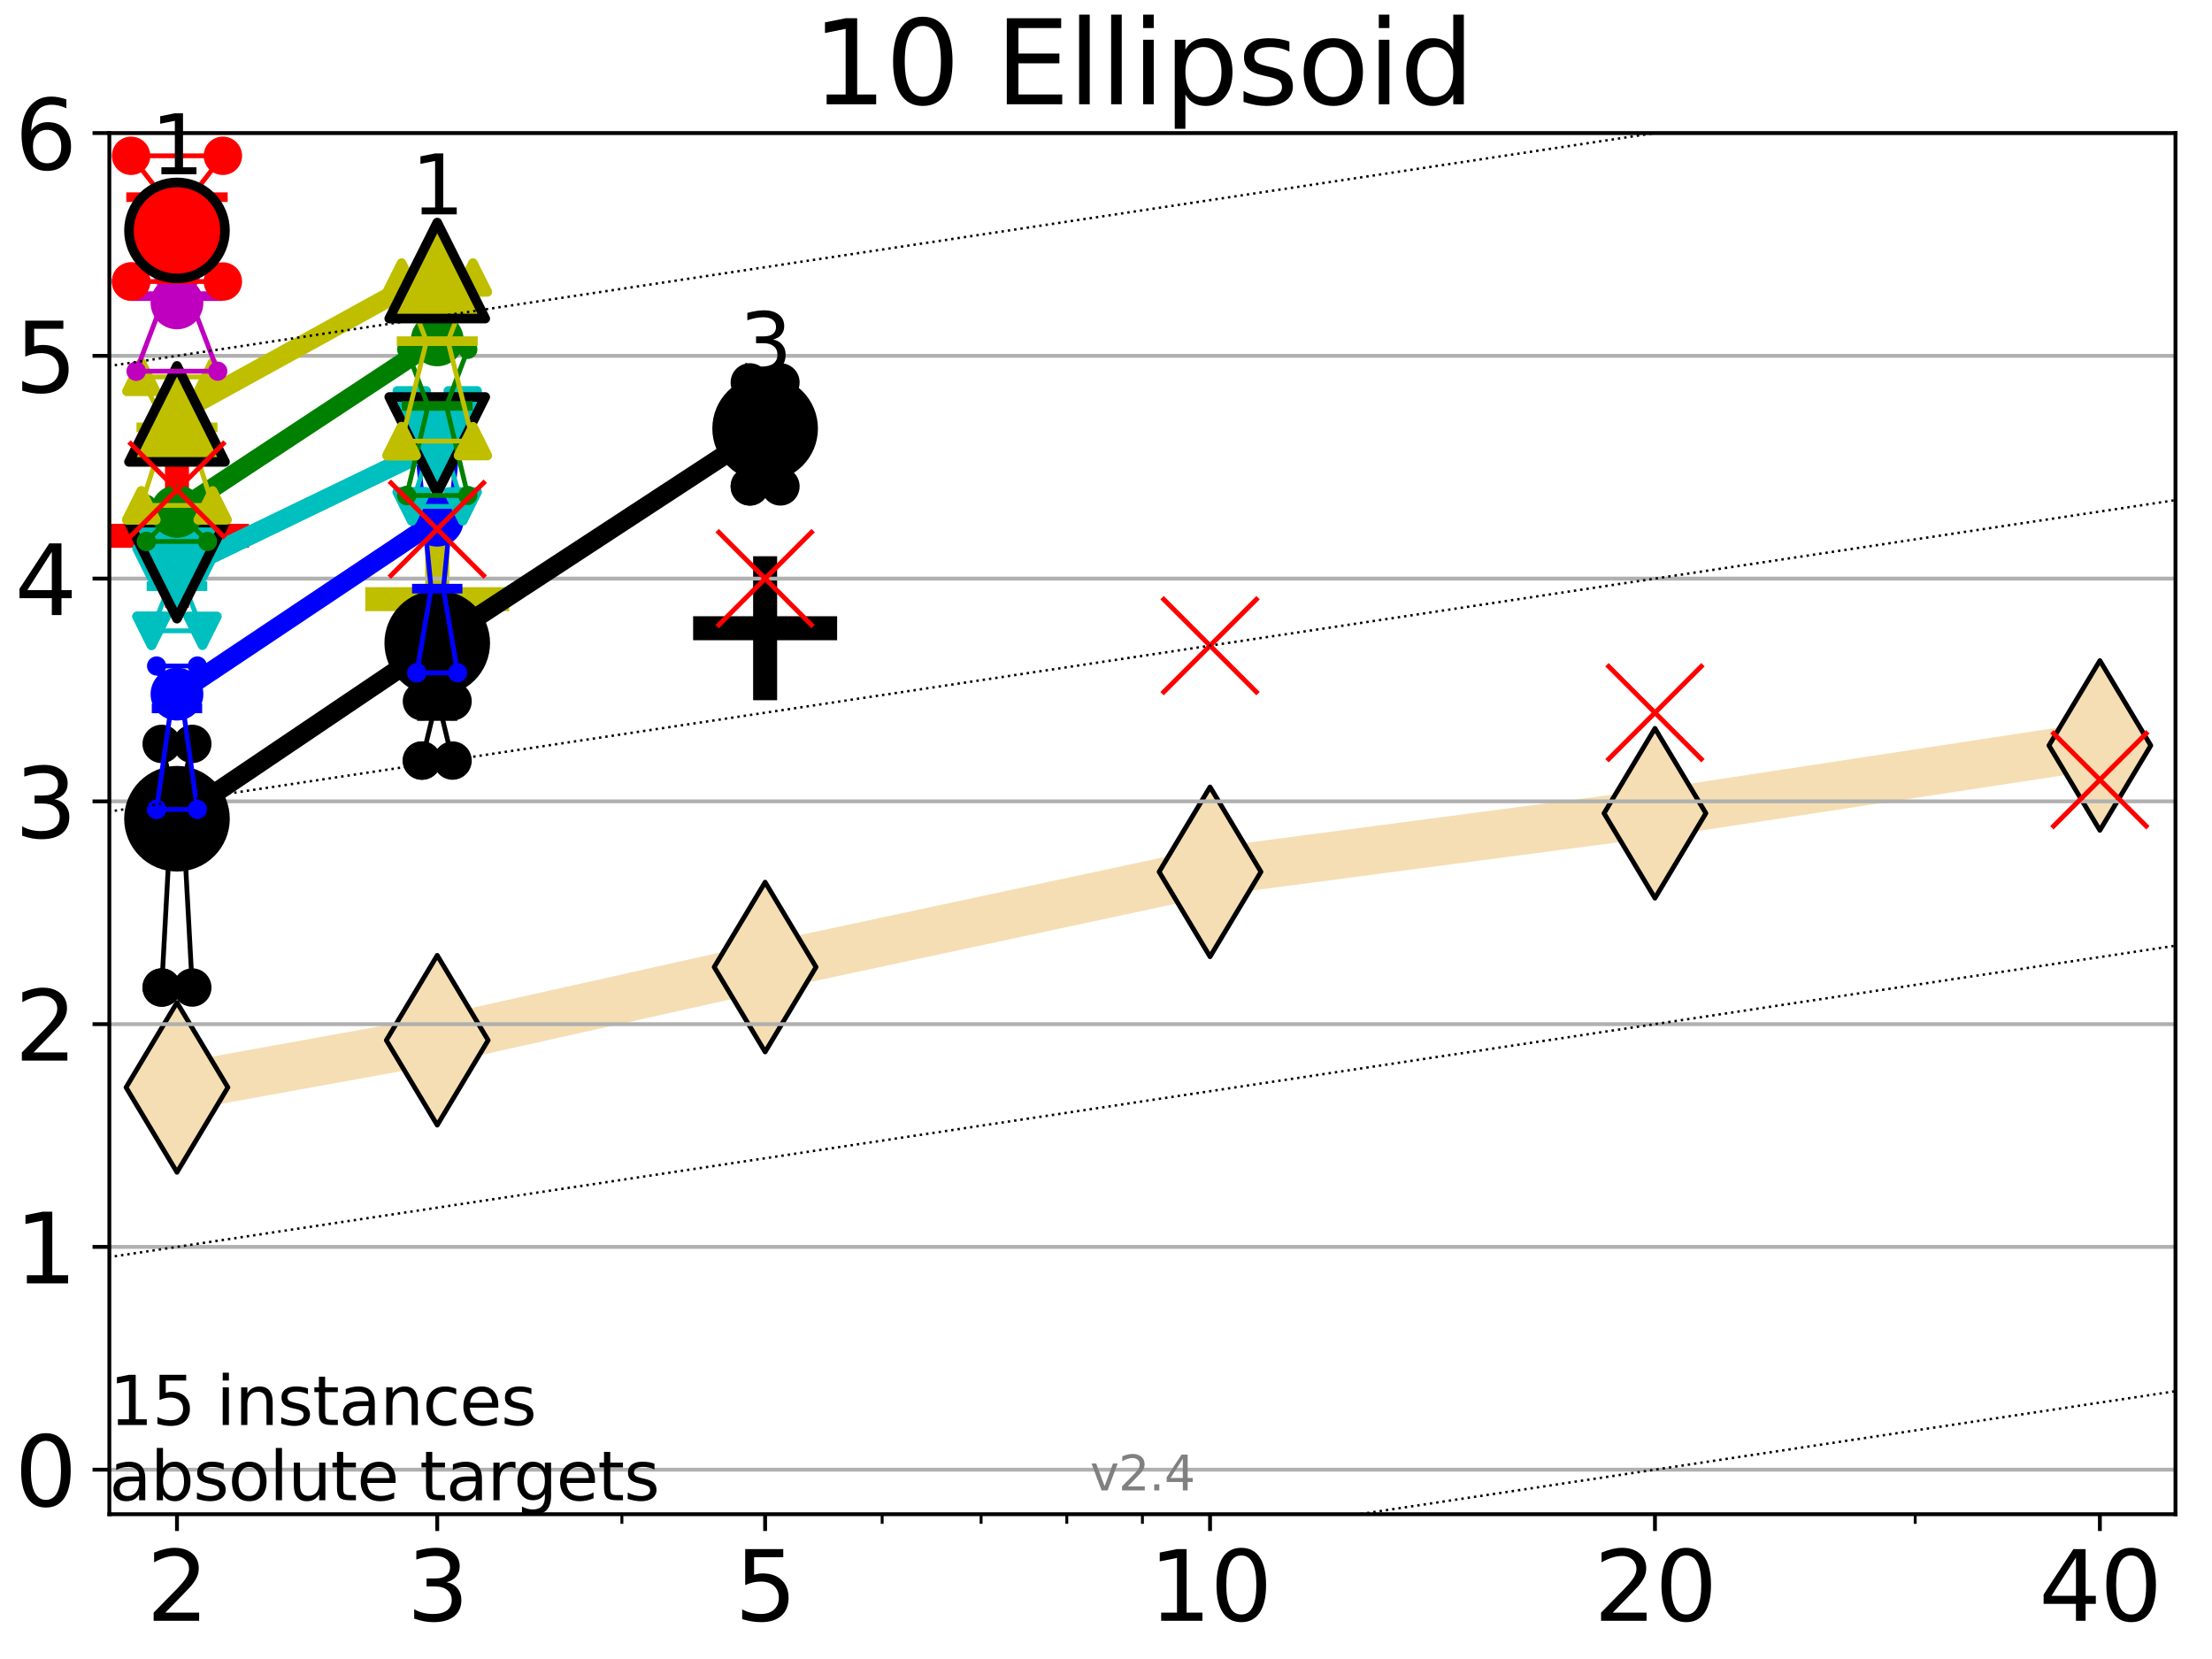 <?xml version="1.0" encoding="utf-8" standalone="no"?>
<!DOCTYPE svg PUBLIC "-//W3C//DTD SVG 1.1//EN"
  "http://www.w3.org/Graphics/SVG/1.1/DTD/svg11.dtd">
<svg height="345.6pt" version="1.1" viewBox="0 0 460.8 345.6" width="460.8pt" xmlns="http://www.w3.org/2000/svg" xmlns:xlink="http://www.w3.org/1999/xlink">
 <defs>
  <style type="text/css">*{stroke-linecap:butt;stroke-linejoin:round;}</style>
 </defs>
 <g id="figure_1">
  <g id="patch_1">
   <path d="M 0 345.6 
L 460.8 345.6 
L 460.8 0 
L 0 0 
z
" style="fill:#ffffff;"/>
  </g>
  <g id="axes_1">
   <g id="patch_2">
    <path d="M 22.78 315.44 
L 453.192 315.44 
L 453.192 27.72 
L 22.78 27.72 
z
" style="fill:#ffffff;"/>
   </g>
   <g id="line2d_1">
    <path clip-path="url(#p5a8b9f26bf)" d="M 36.868 226.525 
L 91.085 216.7 
L 159.39 201.455 
L 252.074 181.619 
L 344.758 169.419 
L 437.443 155.295 
" style="fill:none;stroke:#f5deb3;stroke-linecap:square;stroke-width:10;"/>
    <defs>
     <path d="M 0 17.678 
L 10.607 0 
L 0 -17.678 
L -10.607 0 
z
" id="m9b17d0b0d2" style="stroke:#000000;stroke-linejoin:miter;"/>
    </defs>
    <g clip-path="url(#p5a8b9f26bf)">
     <use style="fill:#f5deb3;stroke:#000000;stroke-linejoin:miter;" x="36.868" xlink:href="#m9b17d0b0d2" y="226.525"/>
     <use style="fill:#f5deb3;stroke:#000000;stroke-linejoin:miter;" x="91.085" xlink:href="#m9b17d0b0d2" y="216.7"/>
     <use style="fill:#f5deb3;stroke:#000000;stroke-linejoin:miter;" x="159.39" xlink:href="#m9b17d0b0d2" y="201.455"/>
     <use style="fill:#f5deb3;stroke:#000000;stroke-linejoin:miter;" x="252.074" xlink:href="#m9b17d0b0d2" y="181.619"/>
     <use style="fill:#f5deb3;stroke:#000000;stroke-linejoin:miter;" x="344.758" xlink:href="#m9b17d0b0d2" y="169.419"/>
     <use style="fill:#f5deb3;stroke:#000000;stroke-linejoin:miter;" x="437.443" xlink:href="#m9b17d0b0d2" y="155.295"/>
    </g>
   </g>
   <g id="line2d_2">
    <defs>
     <path d="M -15 0 
L 15 0 
M 0 15 
L 0 -15 
" id="m470c7e62cd" style="stroke:#bfbf00;stroke-width:5;"/>
    </defs>
    <g clip-path="url(#p5a8b9f26bf)">
     <use style="fill:#bfbf00;stroke:#bfbf00;stroke-width:5;" x="91.085" xlink:href="#m470c7e62cd" y="124.816"/>
    </g>
   </g>
   <g id="line2d_3">
    <defs>
     <path d="M -15 0 
L 15 0 
M 0 15 
L 0 -15 
" id="m1ec4d768e7" style="stroke:#000000;stroke-width:5;"/>
    </defs>
    <g clip-path="url(#p5a8b9f26bf)">
     <use style="stroke:#000000;stroke-width:5;" x="159.39" xlink:href="#m1ec4d768e7" y="130.873"/>
    </g>
   </g>
   <g id="line2d_4">
    <defs>
     <path d="M -15 0 
L 15 0 
M 0 15 
L 0 -15 
" id="m6e45ebbb04" style="stroke:#ff0000;stroke-width:5;"/>
    </defs>
    <g clip-path="url(#p5a8b9f26bf)">
     <use style="fill:#ff0000;stroke:#ff0000;stroke-width:5;" x="36.868" xlink:href="#m6e45ebbb04" y="111.615"/>
    </g>
   </g>
   <g id="matplotlib.axis_1">
    <g id="xtick_1">
     <g id="line2d_5">
      <defs>
       <path d="M 0 0 
L 0 3.5 
" id="mc810a79c1c" style="stroke:#000000;stroke-width:0.8;"/>
      </defs>
      <g>
       <use style="stroke:#000000;stroke-width:0.8;" x="36.868" xlink:href="#mc810a79c1c" y="315.44"/>
      </g>
     </g>
     <g id="text_1">
      <!-- 2 -->
      <g transform="translate(30.506 337.637)scale(0.2 -0.2)">
       <defs>
        <path d="M 1228 531 
L 3431 531 
L 3431 0 
L 469 0 
L 469 531 
Q 828 903 1448 1529 
Q 2069 2156 2228 2338 
Q 2531 2678 2651 2914 
Q 2772 3150 2772 3378 
Q 2772 3750 2511 3984 
Q 2250 4219 1831 4219 
Q 1534 4219 1204 4116 
Q 875 4013 500 3803 
L 500 4441 
Q 881 4594 1212 4672 
Q 1544 4750 1819 4750 
Q 2544 4750 2975 4387 
Q 3406 4025 3406 3419 
Q 3406 3131 3298 2873 
Q 3191 2616 2906 2266 
Q 2828 2175 2409 1742 
Q 1991 1309 1228 531 
z
" id="DejaVuSans-32" transform="scale(0.016)"/>
       </defs>
       <use xlink:href="#DejaVuSans-32"/>
      </g>
     </g>
    </g>
    <g id="xtick_2">
     <g id="line2d_6">
      <g>
       <use style="stroke:#000000;stroke-width:0.8;" x="91.085" xlink:href="#mc810a79c1c" y="315.44"/>
      </g>
     </g>
     <g id="text_2">
      <!-- 3 -->
      <g transform="translate(84.723 337.637)scale(0.2 -0.2)">
       <defs>
        <path d="M 2597 2516 
Q 3050 2419 3304 2112 
Q 3559 1806 3559 1356 
Q 3559 666 3084 287 
Q 2609 -91 1734 -91 
Q 1441 -91 1130 -33 
Q 819 25 488 141 
L 488 750 
Q 750 597 1062 519 
Q 1375 441 1716 441 
Q 2309 441 2620 675 
Q 2931 909 2931 1356 
Q 2931 1769 2642 2001 
Q 2353 2234 1838 2234 
L 1294 2234 
L 1294 2753 
L 1863 2753 
Q 2328 2753 2575 2939 
Q 2822 3125 2822 3475 
Q 2822 3834 2567 4026 
Q 2313 4219 1838 4219 
Q 1578 4219 1281 4162 
Q 984 4106 628 3988 
L 628 4550 
Q 988 4650 1302 4700 
Q 1616 4750 1894 4750 
Q 2613 4750 3031 4423 
Q 3450 4097 3450 3541 
Q 3450 3153 3228 2886 
Q 3006 2619 2597 2516 
z
" id="DejaVuSans-33" transform="scale(0.016)"/>
       </defs>
       <use xlink:href="#DejaVuSans-33"/>
      </g>
     </g>
    </g>
    <g id="xtick_3">
     <g id="line2d_7">
      <g>
       <use style="stroke:#000000;stroke-width:0.8;" x="159.39" xlink:href="#mc810a79c1c" y="315.44"/>
      </g>
     </g>
     <g id="text_3">
      <!-- 5 -->
      <g transform="translate(153.028 337.637)scale(0.2 -0.2)">
       <defs>
        <path d="M 691 4666 
L 3169 4666 
L 3169 4134 
L 1269 4134 
L 1269 2991 
Q 1406 3038 1543 3061 
Q 1681 3084 1819 3084 
Q 2600 3084 3056 2656 
Q 3513 2228 3513 1497 
Q 3513 744 3044 326 
Q 2575 -91 1722 -91 
Q 1428 -91 1123 -41 
Q 819 9 494 109 
L 494 744 
Q 775 591 1075 516 
Q 1375 441 1709 441 
Q 2250 441 2565 725 
Q 2881 1009 2881 1497 
Q 2881 1984 2565 2268 
Q 2250 2553 1709 2553 
Q 1456 2553 1204 2497 
Q 953 2441 691 2322 
L 691 4666 
z
" id="DejaVuSans-35" transform="scale(0.016)"/>
       </defs>
       <use xlink:href="#DejaVuSans-35"/>
      </g>
     </g>
    </g>
    <g id="xtick_4">
     <g id="line2d_8">
      <g>
       <use style="stroke:#000000;stroke-width:0.8;" x="252.074" xlink:href="#mc810a79c1c" y="315.44"/>
      </g>
     </g>
     <g id="text_4">
      <!-- 10 -->
      <g transform="translate(239.349 337.637)scale(0.2 -0.2)">
       <defs>
        <path d="M 794 531 
L 1825 531 
L 1825 4091 
L 703 3866 
L 703 4441 
L 1819 4666 
L 2450 4666 
L 2450 531 
L 3481 531 
L 3481 0 
L 794 0 
L 794 531 
z
" id="DejaVuSans-31" transform="scale(0.016)"/>
        <path d="M 2034 4250 
Q 1547 4250 1301 3770 
Q 1056 3291 1056 2328 
Q 1056 1369 1301 889 
Q 1547 409 2034 409 
Q 2525 409 2770 889 
Q 3016 1369 3016 2328 
Q 3016 3291 2770 3770 
Q 2525 4250 2034 4250 
z
M 2034 4750 
Q 2819 4750 3233 4129 
Q 3647 3509 3647 2328 
Q 3647 1150 3233 529 
Q 2819 -91 2034 -91 
Q 1250 -91 836 529 
Q 422 1150 422 2328 
Q 422 3509 836 4129 
Q 1250 4750 2034 4750 
z
" id="DejaVuSans-30" transform="scale(0.016)"/>
       </defs>
       <use xlink:href="#DejaVuSans-31"/>
       <use x="63.623" xlink:href="#DejaVuSans-30"/>
      </g>
     </g>
    </g>
    <g id="xtick_5">
     <g id="line2d_9">
      <g>
       <use style="stroke:#000000;stroke-width:0.8;" x="344.758" xlink:href="#mc810a79c1c" y="315.44"/>
      </g>
     </g>
     <g id="text_5">
      <!-- 20 -->
      <g transform="translate(332.033 337.637)scale(0.2 -0.2)">
       <use xlink:href="#DejaVuSans-32"/>
       <use x="63.623" xlink:href="#DejaVuSans-30"/>
      </g>
     </g>
    </g>
    <g id="xtick_6">
     <g id="line2d_10">
      <g>
       <use style="stroke:#000000;stroke-width:0.8;" x="437.443" xlink:href="#mc810a79c1c" y="315.44"/>
      </g>
     </g>
     <g id="text_6">
      <!-- 40 -->
      <g transform="translate(424.718 337.637)scale(0.2 -0.2)">
       <defs>
        <path d="M 2419 4116 
L 825 1625 
L 2419 1625 
L 2419 4116 
z
M 2253 4666 
L 3047 4666 
L 3047 1625 
L 3713 1625 
L 3713 1100 
L 3047 1100 
L 3047 0 
L 2419 0 
L 2419 1100 
L 313 1100 
L 313 1709 
L 2253 4666 
z
" id="DejaVuSans-34" transform="scale(0.016)"/>
       </defs>
       <use xlink:href="#DejaVuSans-34"/>
       <use x="63.623" xlink:href="#DejaVuSans-30"/>
      </g>
     </g>
    </g>
    <g id="xtick_7">
     <g id="line2d_11">
      <defs>
       <path d="M 0 0 
L 0 2 
" id="m433aafb189" style="stroke:#000000;stroke-width:0.6;"/>
      </defs>
      <g>
       <use style="stroke:#000000;stroke-width:0.6;" x="129.552" xlink:href="#m433aafb189" y="315.44"/>
      </g>
     </g>
    </g>
    <g id="xtick_8">
     <g id="line2d_12">
      <g>
       <use style="stroke:#000000;stroke-width:0.6;" x="183.769" xlink:href="#m433aafb189" y="315.44"/>
      </g>
     </g>
    </g>
    <g id="xtick_9">
     <g id="line2d_13">
      <g>
       <use style="stroke:#000000;stroke-width:0.6;" x="204.381" xlink:href="#m433aafb189" y="315.44"/>
      </g>
     </g>
    </g>
    <g id="xtick_10">
     <g id="line2d_14">
      <g>
       <use style="stroke:#000000;stroke-width:0.6;" x="222.237" xlink:href="#m433aafb189" y="315.44"/>
      </g>
     </g>
    </g>
    <g id="xtick_11">
     <g id="line2d_15">
      <g>
       <use style="stroke:#000000;stroke-width:0.6;" x="237.986" xlink:href="#m433aafb189" y="315.44"/>
      </g>
     </g>
    </g>
    <g id="xtick_12">
     <g id="line2d_16">
      <g>
       <use style="stroke:#000000;stroke-width:0.6;" x="398.975" xlink:href="#m433aafb189" y="315.44"/>
      </g>
     </g>
    </g>
   </g>
   <g id="matplotlib.axis_2">
    <g id="ytick_1">
     <g id="line2d_17">
      <path clip-path="url(#p5a8b9f26bf)" d="M 22.78 306.159 
L 453.192 306.159 
" style="fill:none;stroke:#b0b0b0;stroke-linecap:square;stroke-width:0.8;"/>
     </g>
     <g id="line2d_18">
      <defs>
       <path d="M 0 0 
L -3.5 0 
" id="m705baf458f" style="stroke:#000000;stroke-width:0.8;"/>
      </defs>
      <g>
       <use style="stroke:#000000;stroke-width:0.8;" x="22.78" xlink:href="#m705baf458f" y="306.159"/>
      </g>
     </g>
     <g id="text_7">
      <!-- 0 -->
      <g transform="translate(3.055 313.757)scale(0.2 -0.2)">
       <use xlink:href="#DejaVuSans-30"/>
      </g>
     </g>
    </g>
    <g id="ytick_2">
     <g id="line2d_19">
      <path clip-path="url(#p5a8b9f26bf)" d="M 22.78 259.752 
L 453.192 259.752 
" style="fill:none;stroke:#b0b0b0;stroke-linecap:square;stroke-width:0.8;"/>
     </g>
     <g id="line2d_20">
      <g>
       <use style="stroke:#000000;stroke-width:0.8;" x="22.78" xlink:href="#m705baf458f" y="259.752"/>
      </g>
     </g>
     <g id="text_8">
      <!-- 1 -->
      <g transform="translate(3.055 267.351)scale(0.2 -0.2)">
       <use xlink:href="#DejaVuSans-31"/>
      </g>
     </g>
    </g>
    <g id="ytick_3">
     <g id="line2d_21">
      <path clip-path="url(#p5a8b9f26bf)" d="M 22.78 213.346 
L 453.192 213.346 
" style="fill:none;stroke:#b0b0b0;stroke-linecap:square;stroke-width:0.8;"/>
     </g>
     <g id="line2d_22">
      <g>
       <use style="stroke:#000000;stroke-width:0.8;" x="22.78" xlink:href="#m705baf458f" y="213.346"/>
      </g>
     </g>
     <g id="text_9">
      <!-- 2 -->
      <g transform="translate(3.055 220.944)scale(0.2 -0.2)">
       <use xlink:href="#DejaVuSans-32"/>
      </g>
     </g>
    </g>
    <g id="ytick_4">
     <g id="line2d_23">
      <path clip-path="url(#p5a8b9f26bf)" d="M 22.78 166.939 
L 453.192 166.939 
" style="fill:none;stroke:#b0b0b0;stroke-linecap:square;stroke-width:0.8;"/>
     </g>
     <g id="line2d_24">
      <g>
       <use style="stroke:#000000;stroke-width:0.8;" x="22.78" xlink:href="#m705baf458f" y="166.939"/>
      </g>
     </g>
     <g id="text_10">
      <!-- 3 -->
      <g transform="translate(3.055 174.538)scale(0.2 -0.2)">
       <use xlink:href="#DejaVuSans-33"/>
      </g>
     </g>
    </g>
    <g id="ytick_5">
     <g id="line2d_25">
      <path clip-path="url(#p5a8b9f26bf)" d="M 22.78 120.533 
L 453.192 120.533 
" style="fill:none;stroke:#b0b0b0;stroke-linecap:square;stroke-width:0.8;"/>
     </g>
     <g id="line2d_26">
      <g>
       <use style="stroke:#000000;stroke-width:0.8;" x="22.78" xlink:href="#m705baf458f" y="120.533"/>
      </g>
     </g>
     <g id="text_11">
      <!-- 4 -->
      <g transform="translate(3.055 128.131)scale(0.2 -0.2)">
       <use xlink:href="#DejaVuSans-34"/>
      </g>
     </g>
    </g>
    <g id="ytick_6">
     <g id="line2d_27">
      <path clip-path="url(#p5a8b9f26bf)" d="M 22.78 74.126 
L 453.192 74.126 
" style="fill:none;stroke:#b0b0b0;stroke-linecap:square;stroke-width:0.8;"/>
     </g>
     <g id="line2d_28">
      <g>
       <use style="stroke:#000000;stroke-width:0.8;" x="22.78" xlink:href="#m705baf458f" y="74.126"/>
      </g>
     </g>
     <g id="text_12">
      <!-- 5 -->
      <g transform="translate(3.055 81.725)scale(0.2 -0.2)">
       <use xlink:href="#DejaVuSans-35"/>
      </g>
     </g>
    </g>
    <g id="ytick_7">
     <g id="line2d_29">
      <path clip-path="url(#p5a8b9f26bf)" d="M 22.78 27.72 
L 453.192 27.72 
" style="fill:none;stroke:#b0b0b0;stroke-linecap:square;stroke-width:0.8;"/>
     </g>
     <g id="line2d_30">
      <g>
       <use style="stroke:#000000;stroke-width:0.8;" x="22.78" xlink:href="#m705baf458f" y="27.72"/>
      </g>
     </g>
     <g id="text_13">
      <!-- 6 -->
      <g transform="translate(3.055 35.318)scale(0.2 -0.2)">
       <defs>
        <path d="M 2113 2584 
Q 1688 2584 1439 2293 
Q 1191 2003 1191 1497 
Q 1191 994 1439 701 
Q 1688 409 2113 409 
Q 2538 409 2786 701 
Q 3034 994 3034 1497 
Q 3034 2003 2786 2293 
Q 2538 2584 2113 2584 
z
M 3366 4563 
L 3366 3988 
Q 3128 4100 2886 4159 
Q 2644 4219 2406 4219 
Q 1781 4219 1451 3797 
Q 1122 3375 1075 2522 
Q 1259 2794 1537 2939 
Q 1816 3084 2150 3084 
Q 2853 3084 3261 2657 
Q 3669 2231 3669 1497 
Q 3669 778 3244 343 
Q 2819 -91 2113 -91 
Q 1303 -91 875 529 
Q 447 1150 447 2328 
Q 447 3434 972 4092 
Q 1497 4750 2381 4750 
Q 2619 4750 2861 4703 
Q 3103 4656 3366 4563 
z
" id="DejaVuSans-36" transform="scale(0.016)"/>
       </defs>
       <use xlink:href="#DejaVuSans-36"/>
      </g>
     </g>
    </g>
   </g>
   <g id="line2d_31">
    <path clip-path="url(#p5a8b9f26bf)" d="M 33.682 205.719 
L 35.912 164.768 
L 33.682 154.97 
L 40.054 154.97 
L 37.824 164.768 
L 40.054 205.719 
L 33.682 205.719 
" style="fill:none;stroke:#000000;stroke-linecap:square;"/>
   </g>
   <g id="line2d_32">
    <path clip-path="url(#p5a8b9f26bf)" d="M 33.682 205.719 
L 40.054 205.719 
L 40.054 154.97 
L 33.682 154.97 
L 33.682 205.719 
" style="fill:none;"/>
    <defs>
     <path d="M 0 3 
C 0.796 3 1.559 2.684 2.121 2.121 
C 2.684 1.559 3 0.796 3 0 
C 3 -0.796 2.684 -1.559 2.121 -2.121 
C 1.559 -2.684 0.796 -3 0 -3 
C -0.796 -3 -1.559 -2.684 -2.121 -2.121 
C -2.684 -1.559 -3 -0.796 -3 0 
C -3 0.796 -2.684 1.559 -2.121 2.121 
C -1.559 2.684 -0.796 3 0 3 
z
" id="m1c3bb41509" style="stroke:#000000;stroke-width:2;"/>
    </defs>
    <g clip-path="url(#p5a8b9f26bf)">
     <use style="stroke:#000000;stroke-width:2;" x="33.682" xlink:href="#m1c3bb41509" y="205.719"/>
     <use style="stroke:#000000;stroke-width:2;" x="40.054" xlink:href="#m1c3bb41509" y="205.719"/>
     <use style="stroke:#000000;stroke-width:2;" x="40.054" xlink:href="#m1c3bb41509" y="154.97"/>
     <use style="stroke:#000000;stroke-width:2;" x="33.682" xlink:href="#m1c3bb41509" y="154.97"/>
     <use style="stroke:#000000;stroke-width:2;" x="33.682" xlink:href="#m1c3bb41509" y="205.719"/>
    </g>
   </g>
   <g id="line2d_33">
    <path clip-path="url(#p5a8b9f26bf)" d="M 33.682 164.768 
L 40.054 164.768 
" style="fill:none;stroke:#000000;stroke-linecap:square;stroke-width:2;"/>
   </g>
   <g id="line2d_34">
    <path clip-path="url(#p5a8b9f26bf)" d="M 87.899 158.443 
L 90.129 149.164 
L 87.899 146.088 
L 94.271 146.088 
L 92.041 149.164 
L 94.271 158.443 
L 87.899 158.443 
" style="fill:none;stroke:#000000;stroke-linecap:square;"/>
   </g>
   <g id="line2d_35">
    <path clip-path="url(#p5a8b9f26bf)" d="M 87.899 158.443 
L 94.271 158.443 
L 94.271 146.088 
L 87.899 146.088 
L 87.899 158.443 
" style="fill:none;"/>
    <g clip-path="url(#p5a8b9f26bf)">
     <use style="stroke:#000000;stroke-width:2;" x="87.899" xlink:href="#m1c3bb41509" y="158.443"/>
     <use style="stroke:#000000;stroke-width:2;" x="94.271" xlink:href="#m1c3bb41509" y="158.443"/>
     <use style="stroke:#000000;stroke-width:2;" x="94.271" xlink:href="#m1c3bb41509" y="146.088"/>
     <use style="stroke:#000000;stroke-width:2;" x="87.899" xlink:href="#m1c3bb41509" y="146.088"/>
     <use style="stroke:#000000;stroke-width:2;" x="87.899" xlink:href="#m1c3bb41509" y="158.443"/>
    </g>
   </g>
   <g id="line2d_36">
    <path clip-path="url(#p5a8b9f26bf)" d="M 87.899 149.164 
L 94.271 149.164 
" style="fill:none;stroke:#000000;stroke-linecap:square;stroke-width:2;"/>
   </g>
   <g id="line2d_37">
    <path clip-path="url(#p5a8b9f26bf)" d="M 156.204 101.326 
L 158.434 85.188 
L 156.204 79.661 
L 162.576 79.661 
L 160.346 85.188 
L 162.576 101.326 
L 156.204 101.326 
" style="fill:none;stroke:#000000;stroke-linecap:square;"/>
   </g>
   <g id="line2d_38">
    <path clip-path="url(#p5a8b9f26bf)" d="M 156.204 101.326 
L 162.576 101.326 
L 162.576 79.661 
L 156.204 79.661 
L 156.204 101.326 
" style="fill:none;"/>
    <g clip-path="url(#p5a8b9f26bf)">
     <use style="stroke:#000000;stroke-width:2;" x="156.204" xlink:href="#m1c3bb41509" y="101.326"/>
     <use style="stroke:#000000;stroke-width:2;" x="162.576" xlink:href="#m1c3bb41509" y="101.326"/>
     <use style="stroke:#000000;stroke-width:2;" x="162.576" xlink:href="#m1c3bb41509" y="79.661"/>
     <use style="stroke:#000000;stroke-width:2;" x="156.204" xlink:href="#m1c3bb41509" y="79.661"/>
     <use style="stroke:#000000;stroke-width:2;" x="156.204" xlink:href="#m1c3bb41509" y="101.326"/>
    </g>
   </g>
   <g id="line2d_39">
    <path clip-path="url(#p5a8b9f26bf)" d="M 156.204 85.188 
L 162.576 85.188 
" style="fill:none;stroke:#000000;stroke-linecap:square;stroke-width:2;"/>
   </g>
   <g id="line2d_40">
    <path clip-path="url(#p5a8b9f26bf)" d="M 36.868 170.555 
L 91.085 133.957 
" style="fill:none;stroke:#000000;stroke-linecap:square;stroke-width:4;"/>
   </g>
   <g id="line2d_41">
    <path clip-path="url(#p5a8b9f26bf)" d="M 91.085 133.957 
L 159.39 89.271 
" style="fill:none;stroke:#000000;stroke-linecap:square;stroke-width:4;"/>
   </g>
   <g id="line2d_42">
    <path clip-path="url(#p5a8b9f26bf)" d="M 36.868 170.555 
L 91.085 133.957 
L 159.39 89.271 
" style="fill:none;"/>
    <defs>
     <path d="M 0 10 
C 2.652 10 5.196 8.946 7.071 7.071 
C 8.946 5.196 10 2.652 10 0 
C 10 -2.652 8.946 -5.196 7.071 -7.071 
C 5.196 -8.946 2.652 -10 0 -10 
C -2.652 -10 -5.196 -8.946 -7.071 -7.071 
C -8.946 -5.196 -10 -2.652 -10 0 
C -10 2.652 -8.946 5.196 -7.071 7.071 
C -5.196 8.946 -2.652 10 0 10 
z
" id="m34730c1ab2" style="stroke:#000000;stroke-width:2;"/>
    </defs>
    <g clip-path="url(#p5a8b9f26bf)">
     <use style="stroke:#000000;stroke-width:2;" x="36.868" xlink:href="#m34730c1ab2" y="170.555"/>
     <use style="stroke:#000000;stroke-width:2;" x="91.085" xlink:href="#m34730c1ab2" y="133.957"/>
     <use style="stroke:#000000;stroke-width:2;" x="159.39" xlink:href="#m34730c1ab2" y="89.271"/>
    </g>
   </g>
   <g id="line2d_43">
    <path clip-path="url(#p5a8b9f26bf)" d="M 32.62 168.62 
L 35.594 147.572 
L 32.62 138.737 
L 41.116 138.737 
L 38.143 147.572 
L 41.116 168.62 
L 32.62 168.62 
" style="fill:none;stroke:#0000ff;stroke-linecap:square;"/>
   </g>
   <g id="line2d_44">
    <path clip-path="url(#p5a8b9f26bf)" d="M 32.62 168.62 
L 41.116 168.62 
L 41.116 138.737 
L 32.62 138.737 
L 32.62 168.62 
" style="fill:none;"/>
    <defs>
     <path d="M 0 1.5 
C 0.398 1.5 0.779 1.342 1.061 1.061 
C 1.342 0.779 1.5 0.398 1.5 0 
C 1.5 -0.398 1.342 -0.779 1.061 -1.061 
C 0.779 -1.342 0.398 -1.5 0 -1.5 
C -0.398 -1.5 -0.779 -1.342 -1.061 -1.061 
C -1.342 -0.779 -1.5 -0.398 -1.5 0 
C -1.5 0.398 -1.342 0.779 -1.061 1.061 
C -0.779 1.342 -0.398 1.5 0 1.5 
z
" id="mb156912d3e" style="stroke:#0000ff;"/>
    </defs>
    <g clip-path="url(#p5a8b9f26bf)">
     <use style="fill:#0000ff;stroke:#0000ff;" x="32.62" xlink:href="#mb156912d3e" y="168.62"/>
     <use style="fill:#0000ff;stroke:#0000ff;" x="41.116" xlink:href="#mb156912d3e" y="168.62"/>
     <use style="fill:#0000ff;stroke:#0000ff;" x="41.116" xlink:href="#mb156912d3e" y="138.737"/>
     <use style="fill:#0000ff;stroke:#0000ff;" x="32.62" xlink:href="#mb156912d3e" y="138.737"/>
     <use style="fill:#0000ff;stroke:#0000ff;" x="32.62" xlink:href="#mb156912d3e" y="168.62"/>
    </g>
   </g>
   <g id="line2d_45">
    <path clip-path="url(#p5a8b9f26bf)" d="M 32.62 147.572 
L 41.116 147.572 
" style="fill:none;stroke:#0000ff;stroke-linecap:square;stroke-width:2;"/>
   </g>
   <g id="line2d_46">
    <path clip-path="url(#p5a8b9f26bf)" d="M 86.837 140.152 
L 89.811 122.626 
L 86.837 92.518 
L 95.333 92.518 
L 92.359 122.626 
L 95.333 140.152 
L 86.837 140.152 
" style="fill:none;stroke:#0000ff;stroke-linecap:square;"/>
   </g>
   <g id="line2d_47">
    <path clip-path="url(#p5a8b9f26bf)" d="M 86.837 140.152 
L 95.333 140.152 
L 95.333 92.518 
L 86.837 92.518 
L 86.837 140.152 
" style="fill:none;"/>
    <g clip-path="url(#p5a8b9f26bf)">
     <use style="fill:#0000ff;stroke:#0000ff;" x="86.837" xlink:href="#mb156912d3e" y="140.152"/>
     <use style="fill:#0000ff;stroke:#0000ff;" x="95.333" xlink:href="#mb156912d3e" y="140.152"/>
     <use style="fill:#0000ff;stroke:#0000ff;" x="95.333" xlink:href="#mb156912d3e" y="92.518"/>
     <use style="fill:#0000ff;stroke:#0000ff;" x="86.837" xlink:href="#mb156912d3e" y="92.518"/>
     <use style="fill:#0000ff;stroke:#0000ff;" x="86.837" xlink:href="#mb156912d3e" y="140.152"/>
    </g>
   </g>
   <g id="line2d_48">
    <path clip-path="url(#p5a8b9f26bf)" d="M 86.837 122.626 
L 95.333 122.626 
" style="fill:none;stroke:#0000ff;stroke-linecap:square;stroke-width:2;"/>
   </g>
   <g id="line2d_49">
    <path clip-path="url(#p5a8b9f26bf)" d="M 36.868 144.604 
L 91.085 108.364 
" style="fill:none;stroke:#0000ff;stroke-linecap:square;stroke-width:4;"/>
   </g>
   <g id="line2d_50">
    <path clip-path="url(#p5a8b9f26bf)" d="M 36.868 144.604 
L 91.085 108.364 
" style="fill:none;"/>
    <defs>
     <path d="M 0 5 
C 1.326 5 2.598 4.473 3.536 3.536 
C 4.473 2.598 5 1.326 5 0 
C 5 -1.326 4.473 -2.598 3.536 -3.536 
C 2.598 -4.473 1.326 -5 0 -5 
C -1.326 -5 -2.598 -4.473 -3.536 -3.536 
C -4.473 -2.598 -5 -1.326 -5 0 
C -5 1.326 -4.473 2.598 -3.536 3.536 
C -2.598 4.473 -1.326 5 0 5 
z
" id="m273b93590f" style="stroke:#0000ff;"/>
    </defs>
    <g clip-path="url(#p5a8b9f26bf)">
     <use style="fill:#0000ff;stroke:#0000ff;" x="36.868" xlink:href="#m273b93590f" y="144.604"/>
     <use style="fill:#0000ff;stroke:#0000ff;" x="91.085" xlink:href="#m273b93590f" y="108.364"/>
    </g>
   </g>
   <g id="line2d_51">
    <path clip-path="url(#p5a8b9f26bf)" d="M 31.558 131.409 
L 35.275 122.109 
L 31.558 117.277 
L 42.178 117.277 
L 38.461 122.109 
L 42.178 131.409 
L 31.558 131.409 
" style="fill:none;stroke:#00bfbf;stroke-linecap:square;"/>
   </g>
   <g id="line2d_52">
    <path clip-path="url(#p5a8b9f26bf)" d="M 31.558 131.409 
L 42.178 131.409 
L 42.178 117.277 
L 31.558 117.277 
L 31.558 131.409 
" style="fill:none;"/>
    <defs>
     <path d="M -0 3 
L 3 -3 
L -3 -3 
z
" id="m5c2e17fe73" style="stroke:#00bfbf;stroke-linejoin:miter;stroke-width:2;"/>
    </defs>
    <g clip-path="url(#p5a8b9f26bf)">
     <use style="fill:#00bfbf;stroke:#00bfbf;stroke-linejoin:miter;stroke-width:2;" x="31.558" xlink:href="#m5c2e17fe73" y="131.409"/>
     <use style="fill:#00bfbf;stroke:#00bfbf;stroke-linejoin:miter;stroke-width:2;" x="42.178" xlink:href="#m5c2e17fe73" y="131.409"/>
     <use style="fill:#00bfbf;stroke:#00bfbf;stroke-linejoin:miter;stroke-width:2;" x="42.178" xlink:href="#m5c2e17fe73" y="117.277"/>
     <use style="fill:#00bfbf;stroke:#00bfbf;stroke-linejoin:miter;stroke-width:2;" x="31.558" xlink:href="#m5c2e17fe73" y="117.277"/>
     <use style="fill:#00bfbf;stroke:#00bfbf;stroke-linejoin:miter;stroke-width:2;" x="31.558" xlink:href="#m5c2e17fe73" y="131.409"/>
    </g>
   </g>
   <g id="line2d_53">
    <path clip-path="url(#p5a8b9f26bf)" d="M 31.558 122.109 
L 42.178 122.109 
" style="fill:none;stroke:#00bfbf;stroke-linecap:square;stroke-width:2;"/>
   </g>
   <g id="line2d_54">
    <path clip-path="url(#p5a8b9f26bf)" d="M 85.775 105.49 
L 89.492 93.114 
L 85.775 84.434 
L 96.395 84.434 
L 92.678 93.114 
L 96.395 105.49 
L 85.775 105.49 
" style="fill:none;stroke:#00bfbf;stroke-linecap:square;"/>
   </g>
   <g id="line2d_55">
    <path clip-path="url(#p5a8b9f26bf)" d="M 85.775 105.49 
L 96.395 105.49 
L 96.395 84.434 
L 85.775 84.434 
L 85.775 105.49 
" style="fill:none;"/>
    <g clip-path="url(#p5a8b9f26bf)">
     <use style="fill:#00bfbf;stroke:#00bfbf;stroke-linejoin:miter;stroke-width:2;" x="85.775" xlink:href="#m5c2e17fe73" y="105.49"/>
     <use style="fill:#00bfbf;stroke:#00bfbf;stroke-linejoin:miter;stroke-width:2;" x="96.395" xlink:href="#m5c2e17fe73" y="105.49"/>
     <use style="fill:#00bfbf;stroke:#00bfbf;stroke-linejoin:miter;stroke-width:2;" x="96.395" xlink:href="#m5c2e17fe73" y="84.434"/>
     <use style="fill:#00bfbf;stroke:#00bfbf;stroke-linejoin:miter;stroke-width:2;" x="85.775" xlink:href="#m5c2e17fe73" y="84.434"/>
     <use style="fill:#00bfbf;stroke:#00bfbf;stroke-linejoin:miter;stroke-width:2;" x="85.775" xlink:href="#m5c2e17fe73" y="105.49"/>
    </g>
   </g>
   <g id="line2d_56">
    <path clip-path="url(#p5a8b9f26bf)" d="M 85.775 93.114 
L 96.395 93.114 
" style="fill:none;stroke:#00bfbf;stroke-linecap:square;stroke-width:2;"/>
   </g>
   <g id="line2d_57">
    <path clip-path="url(#p5a8b9f26bf)" d="M 36.868 118.873 
L 91.085 92.698 
" style="fill:none;stroke:#00bfbf;stroke-linecap:square;stroke-width:4;"/>
   </g>
   <g id="line2d_58">
    <path clip-path="url(#p5a8b9f26bf)" d="M 36.868 118.873 
L 91.085 92.698 
" style="fill:none;"/>
    <defs>
     <path d="M -0 10 
L 10 -10 
L -10 -10 
z
" id="m82499a7edb" style="stroke:#000000;stroke-linejoin:miter;stroke-width:2;"/>
    </defs>
    <g clip-path="url(#p5a8b9f26bf)">
     <use style="fill:#00bfbf;stroke:#000000;stroke-linejoin:miter;stroke-width:2;" x="36.868" xlink:href="#m82499a7edb" y="118.873"/>
     <use style="fill:#00bfbf;stroke:#000000;stroke-linejoin:miter;stroke-width:2;" x="91.085" xlink:href="#m82499a7edb" y="92.698"/>
    </g>
   </g>
   <g id="line2d_59">
    <path clip-path="url(#p5a8b9f26bf)" d="M 30.496 112.794 
L 34.957 108.326 
L 30.496 105.053 
L 43.24 105.053 
L 38.78 108.326 
L 43.24 112.794 
L 30.496 112.794 
" style="fill:none;stroke:#008000;stroke-linecap:square;"/>
   </g>
   <g id="line2d_60">
    <path clip-path="url(#p5a8b9f26bf)" d="M 30.496 112.794 
L 43.24 112.794 
L 43.24 105.053 
L 30.496 105.053 
L 30.496 112.794 
" style="fill:none;"/>
    <defs>
     <path d="M 0 1.5 
C 0.398 1.5 0.779 1.342 1.061 1.061 
C 1.342 0.779 1.5 0.398 1.5 0 
C 1.5 -0.398 1.342 -0.779 1.061 -1.061 
C 0.779 -1.342 0.398 -1.5 0 -1.5 
C -0.398 -1.5 -0.779 -1.342 -1.061 -1.061 
C -1.342 -0.779 -1.5 -0.398 -1.5 0 
C -1.5 0.398 -1.342 0.779 -1.061 1.061 
C -0.779 1.342 -0.398 1.5 0 1.5 
z
" id="mbff22e2373" style="stroke:#008000;"/>
    </defs>
    <g clip-path="url(#p5a8b9f26bf)">
     <use style="fill:#008000;stroke:#008000;" x="30.496" xlink:href="#mbff22e2373" y="112.794"/>
     <use style="fill:#008000;stroke:#008000;" x="43.24" xlink:href="#mbff22e2373" y="112.794"/>
     <use style="fill:#008000;stroke:#008000;" x="43.24" xlink:href="#mbff22e2373" y="105.053"/>
     <use style="fill:#008000;stroke:#008000;" x="30.496" xlink:href="#mbff22e2373" y="105.053"/>
     <use style="fill:#008000;stroke:#008000;" x="30.496" xlink:href="#mbff22e2373" y="112.794"/>
    </g>
   </g>
   <g id="line2d_61">
    <path clip-path="url(#p5a8b9f26bf)" d="M 30.496 108.326 
L 43.24 108.326 
" style="fill:none;stroke:#008000;stroke-linecap:square;stroke-width:2;"/>
   </g>
   <g id="line2d_62">
    <path clip-path="url(#p5a8b9f26bf)" d="M 84.713 103.22 
L 89.173 84.561 
L 84.713 72.774 
L 97.457 72.774 
L 92.997 84.561 
L 97.457 103.22 
L 84.713 103.22 
" style="fill:none;stroke:#008000;stroke-linecap:square;"/>
   </g>
   <g id="line2d_63">
    <path clip-path="url(#p5a8b9f26bf)" d="M 84.713 103.22 
L 97.457 103.22 
L 97.457 72.774 
L 84.713 72.774 
L 84.713 103.22 
" style="fill:none;"/>
    <g clip-path="url(#p5a8b9f26bf)">
     <use style="fill:#008000;stroke:#008000;" x="84.713" xlink:href="#mbff22e2373" y="103.22"/>
     <use style="fill:#008000;stroke:#008000;" x="97.457" xlink:href="#mbff22e2373" y="103.22"/>
     <use style="fill:#008000;stroke:#008000;" x="97.457" xlink:href="#mbff22e2373" y="72.774"/>
     <use style="fill:#008000;stroke:#008000;" x="84.713" xlink:href="#mbff22e2373" y="72.774"/>
     <use style="fill:#008000;stroke:#008000;" x="84.713" xlink:href="#mbff22e2373" y="103.22"/>
    </g>
   </g>
   <g id="line2d_64">
    <path clip-path="url(#p5a8b9f26bf)" d="M 84.713 84.561 
L 97.457 84.561 
" style="fill:none;stroke:#008000;stroke-linecap:square;stroke-width:2;"/>
   </g>
   <g id="line2d_65">
    <path clip-path="url(#p5a8b9f26bf)" d="M 36.868 106.538 
L 91.085 70.805 
" style="fill:none;stroke:#008000;stroke-linecap:square;stroke-width:4;"/>
   </g>
   <g id="line2d_66">
    <path clip-path="url(#p5a8b9f26bf)" d="M 36.868 106.538 
L 91.085 70.805 
" style="fill:none;"/>
    <defs>
     <path d="M 0 5 
C 1.326 5 2.598 4.473 3.536 3.536 
C 4.473 2.598 5 1.326 5 0 
C 5 -1.326 4.473 -2.598 3.536 -3.536 
C 2.598 -4.473 1.326 -5 0 -5 
C -1.326 -5 -2.598 -4.473 -3.536 -3.536 
C -4.473 -2.598 -5 -1.326 -5 0 
C -5 1.326 -4.473 2.598 -3.536 3.536 
C -2.598 4.473 -1.326 5 0 5 
z
" id="mc1b0c0de43" style="stroke:#008000;"/>
    </defs>
    <g clip-path="url(#p5a8b9f26bf)">
     <use style="fill:#008000;stroke:#008000;" x="36.868" xlink:href="#mc1b0c0de43" y="106.538"/>
     <use style="fill:#008000;stroke:#008000;" x="91.085" xlink:href="#mc1b0c0de43" y="70.805"/>
    </g>
   </g>
   <g id="line2d_67">
    <path clip-path="url(#p5a8b9f26bf)" d="M 29.434 105.286 
L 34.638 89.021 
L 29.434 78.52 
L 44.303 78.52 
L 39.099 89.021 
L 44.303 105.286 
L 29.434 105.286 
" style="fill:none;stroke:#bfbf00;stroke-linecap:square;"/>
   </g>
   <g id="line2d_68">
    <path clip-path="url(#p5a8b9f26bf)" d="M 29.434 105.286 
L 44.303 105.286 
L 44.303 78.52 
L 29.434 78.52 
L 29.434 105.286 
" style="fill:none;"/>
    <defs>
     <path d="M 0 -3 
L -3 3 
L 3 3 
z
" id="m1525684608" style="stroke:#bfbf00;stroke-linejoin:miter;stroke-width:2;"/>
    </defs>
    <g clip-path="url(#p5a8b9f26bf)">
     <use style="fill:#bfbf00;stroke:#bfbf00;stroke-linejoin:miter;stroke-width:2;" x="29.434" xlink:href="#m1525684608" y="105.286"/>
     <use style="fill:#bfbf00;stroke:#bfbf00;stroke-linejoin:miter;stroke-width:2;" x="44.303" xlink:href="#m1525684608" y="105.286"/>
     <use style="fill:#bfbf00;stroke:#bfbf00;stroke-linejoin:miter;stroke-width:2;" x="44.303" xlink:href="#m1525684608" y="78.52"/>
     <use style="fill:#bfbf00;stroke:#bfbf00;stroke-linejoin:miter;stroke-width:2;" x="29.434" xlink:href="#m1525684608" y="78.52"/>
     <use style="fill:#bfbf00;stroke:#bfbf00;stroke-linejoin:miter;stroke-width:2;" x="29.434" xlink:href="#m1525684608" y="105.286"/>
    </g>
   </g>
   <g id="line2d_69">
    <path clip-path="url(#p5a8b9f26bf)" d="M 29.434 89.021 
L 44.303 89.021 
" style="fill:none;stroke:#bfbf00;stroke-linecap:square;stroke-width:2;"/>
   </g>
   <g id="line2d_70">
    <path clip-path="url(#p5a8b9f26bf)" d="M 83.651 91.891 
L 88.855 71.063 
L 83.651 57.805 
L 98.519 57.805 
L 93.315 71.063 
L 98.519 91.891 
L 83.651 91.891 
" style="fill:none;stroke:#bfbf00;stroke-linecap:square;"/>
   </g>
   <g id="line2d_71">
    <path clip-path="url(#p5a8b9f26bf)" d="M 83.651 91.891 
L 98.519 91.891 
L 98.519 57.805 
L 83.651 57.805 
L 83.651 91.891 
" style="fill:none;"/>
    <g clip-path="url(#p5a8b9f26bf)">
     <use style="fill:#bfbf00;stroke:#bfbf00;stroke-linejoin:miter;stroke-width:2;" x="83.651" xlink:href="#m1525684608" y="91.891"/>
     <use style="fill:#bfbf00;stroke:#bfbf00;stroke-linejoin:miter;stroke-width:2;" x="98.519" xlink:href="#m1525684608" y="91.891"/>
     <use style="fill:#bfbf00;stroke:#bfbf00;stroke-linejoin:miter;stroke-width:2;" x="98.519" xlink:href="#m1525684608" y="57.805"/>
     <use style="fill:#bfbf00;stroke:#bfbf00;stroke-linejoin:miter;stroke-width:2;" x="83.651" xlink:href="#m1525684608" y="57.805"/>
     <use style="fill:#bfbf00;stroke:#bfbf00;stroke-linejoin:miter;stroke-width:2;" x="83.651" xlink:href="#m1525684608" y="91.891"/>
    </g>
   </g>
   <g id="line2d_72">
    <path clip-path="url(#p5a8b9f26bf)" d="M 83.651 71.063 
L 98.519 71.063 
" style="fill:none;stroke:#bfbf00;stroke-linecap:square;stroke-width:2;"/>
   </g>
   <g id="line2d_73">
    <path clip-path="url(#p5a8b9f26bf)" d="M 36.868 86.219 
L 91.085 56.363 
" style="fill:none;stroke:#bfbf00;stroke-linecap:square;stroke-width:4;"/>
   </g>
   <g id="line2d_74">
    <path clip-path="url(#p5a8b9f26bf)" d="M 36.868 86.219 
L 91.085 56.363 
" style="fill:none;"/>
    <defs>
     <path d="M 0 -10 
L -10 10 
L 10 10 
z
" id="m7f233fe0ce" style="stroke:#000000;stroke-linejoin:miter;stroke-width:2;"/>
    </defs>
    <g clip-path="url(#p5a8b9f26bf)">
     <use style="fill:#bfbf00;stroke:#000000;stroke-linejoin:miter;stroke-width:2;" x="36.868" xlink:href="#m7f233fe0ce" y="86.219"/>
     <use style="fill:#bfbf00;stroke:#000000;stroke-linejoin:miter;stroke-width:2;" x="91.085" xlink:href="#m7f233fe0ce" y="56.363"/>
    </g>
   </g>
   <g id="line2d_75">
    <path clip-path="url(#p5a8b9f26bf)" d="M 28.372 77.328 
L 34.319 61.692 
L 28.372 48.293 
L 45.365 48.293 
L 39.417 61.692 
L 45.365 77.328 
L 28.372 77.328 
" style="fill:none;stroke:#bf00bf;stroke-linecap:square;"/>
   </g>
   <g id="line2d_76">
    <path clip-path="url(#p5a8b9f26bf)" d="M 28.372 77.328 
L 45.365 77.328 
L 45.365 48.293 
L 28.372 48.293 
L 28.372 77.328 
" style="fill:none;"/>
    <defs>
     <path d="M 0 1.5 
C 0.398 1.5 0.779 1.342 1.061 1.061 
C 1.342 0.779 1.5 0.398 1.5 0 
C 1.5 -0.398 1.342 -0.779 1.061 -1.061 
C 0.779 -1.342 0.398 -1.5 0 -1.5 
C -0.398 -1.5 -0.779 -1.342 -1.061 -1.061 
C -1.342 -0.779 -1.5 -0.398 -1.5 0 
C -1.5 0.398 -1.342 0.779 -1.061 1.061 
C -0.779 1.342 -0.398 1.5 0 1.5 
z
" id="m1634ebc1b7" style="stroke:#bf00bf;"/>
    </defs>
    <g clip-path="url(#p5a8b9f26bf)">
     <use style="fill:#bf00bf;stroke:#bf00bf;" x="28.372" xlink:href="#m1634ebc1b7" y="77.328"/>
     <use style="fill:#bf00bf;stroke:#bf00bf;" x="45.365" xlink:href="#m1634ebc1b7" y="77.328"/>
     <use style="fill:#bf00bf;stroke:#bf00bf;" x="45.365" xlink:href="#m1634ebc1b7" y="48.293"/>
     <use style="fill:#bf00bf;stroke:#bf00bf;" x="28.372" xlink:href="#m1634ebc1b7" y="48.293"/>
     <use style="fill:#bf00bf;stroke:#bf00bf;" x="28.372" xlink:href="#m1634ebc1b7" y="77.328"/>
    </g>
   </g>
   <g id="line2d_77">
    <path clip-path="url(#p5a8b9f26bf)" d="M 28.372 61.692 
L 45.365 61.692 
" style="fill:none;stroke:#bf00bf;stroke-linecap:square;stroke-width:2;"/>
   </g>
   <g id="line2d_78">
    <path clip-path="url(#p5a8b9f26bf)" d="M 36.868 63.099 
" style="fill:none;"/>
    <defs>
     <path d="M 0 5 
C 1.326 5 2.598 4.473 3.536 3.536 
C 4.473 2.598 5 1.326 5 0 
C 5 -1.326 4.473 -2.598 3.536 -3.536 
C 2.598 -4.473 1.326 -5 0 -5 
C -1.326 -5 -2.598 -4.473 -3.536 -3.536 
C -4.473 -2.598 -5 -1.326 -5 0 
C -5 1.326 -4.473 2.598 -3.536 3.536 
C -2.598 4.473 -1.326 5 0 5 
z
" id="m79b463c0a9" style="stroke:#bf00bf;"/>
    </defs>
    <g clip-path="url(#p5a8b9f26bf)">
     <use style="fill:#bf00bf;stroke:#bf00bf;" x="36.868" xlink:href="#m79b463c0a9" y="63.099"/>
    </g>
   </g>
   <g id="line2d_79">
    <path clip-path="url(#p5a8b9f26bf)" d="M 27.31 58.646 
L 34.001 41.072 
L 27.31 32.456 
L 46.427 32.456 
L 39.736 41.072 
L 46.427 58.646 
L 27.31 58.646 
" style="fill:none;stroke:#ff0000;stroke-linecap:square;"/>
   </g>
   <g id="line2d_80">
    <path clip-path="url(#p5a8b9f26bf)" d="M 27.31 58.646 
L 46.427 58.646 
L 46.427 32.456 
L 27.31 32.456 
L 27.31 58.646 
" style="fill:none;"/>
    <defs>
     <path d="M 0 3 
C 0.796 3 1.559 2.684 2.121 2.121 
C 2.684 1.559 3 0.796 3 0 
C 3 -0.796 2.684 -1.559 2.121 -2.121 
C 1.559 -2.684 0.796 -3 0 -3 
C -0.796 -3 -1.559 -2.684 -2.121 -2.121 
C -2.684 -1.559 -3 -0.796 -3 0 
C -3 0.796 -2.684 1.559 -2.121 2.121 
C -1.559 2.684 -0.796 3 0 3 
z
" id="m6a1088de50" style="stroke:#ff0000;stroke-width:2;"/>
    </defs>
    <g clip-path="url(#p5a8b9f26bf)">
     <use style="fill:#ff0000;stroke:#ff0000;stroke-width:2;" x="27.31" xlink:href="#m6a1088de50" y="58.646"/>
     <use style="fill:#ff0000;stroke:#ff0000;stroke-width:2;" x="46.427" xlink:href="#m6a1088de50" y="58.646"/>
     <use style="fill:#ff0000;stroke:#ff0000;stroke-width:2;" x="46.427" xlink:href="#m6a1088de50" y="32.456"/>
     <use style="fill:#ff0000;stroke:#ff0000;stroke-width:2;" x="27.31" xlink:href="#m6a1088de50" y="32.456"/>
     <use style="fill:#ff0000;stroke:#ff0000;stroke-width:2;" x="27.31" xlink:href="#m6a1088de50" y="58.646"/>
    </g>
   </g>
   <g id="line2d_81">
    <path clip-path="url(#p5a8b9f26bf)" d="M 27.31 41.072 
L 46.427 41.072 
" style="fill:none;stroke:#ff0000;stroke-linecap:square;stroke-width:2;"/>
   </g>
   <g id="line2d_82">
    <path clip-path="url(#p5a8b9f26bf)" d="M 36.868 48.001 
" style="fill:none;"/>
    <defs>
     <path d="M 0 10 
C 2.652 10 5.196 8.946 7.071 7.071 
C 8.946 5.196 10 2.652 10 0 
C 10 -2.652 8.946 -5.196 7.071 -7.071 
C 5.196 -8.946 2.652 -10 0 -10 
C -2.652 -10 -5.196 -8.946 -7.071 -7.071 
C -8.946 -5.196 -10 -2.652 -10 0 
C -10 2.652 -8.946 5.196 -7.071 7.071 
C -5.196 8.946 -2.652 10 0 10 
z
" id="mf280d3c3c4" style="stroke:#000000;stroke-width:2;"/>
    </defs>
    <g clip-path="url(#p5a8b9f26bf)">
     <use style="fill:#ff0000;stroke:#000000;stroke-width:2;" x="36.868" xlink:href="#mf280d3c3c4" y="48.001"/>
    </g>
   </g>
   <g id="line2d_83"/>
   <g id="line2d_84"/>
   <g id="line2d_85"/>
   <g id="line2d_86"/>
   <g id="line2d_87"/>
   <g id="line2d_88"/>
   <g id="line2d_89"/>
   <g id="line2d_90">
    <defs>
     <path d="M -10 10 
L 10 -10 
M -10 -10 
L 10 10 
" id="m65733b60ee" style="stroke:#ff0000;"/>
    </defs>
    <g clip-path="url(#p5a8b9f26bf)">
     <use style="fill:#ff0000;stroke:#ff0000;" x="36.868" xlink:href="#m65733b60ee" y="102.066"/>
     <use style="fill:#ff0000;stroke:#ff0000;" x="91.085" xlink:href="#m65733b60ee" y="110.238"/>
     <use style="fill:#ff0000;stroke:#ff0000;" x="159.39" xlink:href="#m65733b60ee" y="120.533"/>
     <use style="fill:#ff0000;stroke:#ff0000;" x="252.074" xlink:href="#m65733b60ee" y="134.503"/>
     <use style="fill:#ff0000;stroke:#ff0000;" x="344.758" xlink:href="#m65733b60ee" y="148.472"/>
     <use style="fill:#ff0000;stroke:#ff0000;" x="437.443" xlink:href="#m65733b60ee" y="162.442"/>
    </g>
   </g>
   <g id="line2d_91">
    <path clip-path="url(#p5a8b9f26bf)" d="M 76.445 346.6 
L 461.8 288.518 
" style="fill:none;stroke:#000000;stroke-dasharray:0.5,0.825;stroke-dashoffset:0;stroke-width:0.5;"/>
   </g>
   <g id="line2d_92">
    <path clip-path="url(#p5a8b9f26bf)" d="M -1 265.46 
L 461.8 195.705 
" style="fill:none;stroke:#000000;stroke-dasharray:0.5,0.825;stroke-dashoffset:0;stroke-width:0.5;"/>
   </g>
   <g id="line2d_93">
    <path clip-path="url(#p5a8b9f26bf)" d="M -1 172.647 
L 461.8 102.892 
" style="fill:none;stroke:#000000;stroke-dasharray:0.5,0.825;stroke-dashoffset:0;stroke-width:0.5;"/>
   </g>
   <g id="line2d_94">
    <path clip-path="url(#p5a8b9f26bf)" d="M -1 79.834 
L 461.8 10.079 
" style="fill:none;stroke:#000000;stroke-dasharray:0.5,0.825;stroke-dashoffset:0;stroke-width:0.5;"/>
   </g>
   <g id="line2d_95">
    <path clip-path="url(#p5a8b9f26bf)" style="fill:none;stroke:#000000;stroke-dasharray:0.5,0.825;stroke-dashoffset:0;stroke-width:0.5;"/>
   </g>
   <g id="patch_3">
    <path d="M 22.78 315.44 
L 22.78 27.72 
" style="fill:none;stroke:#000000;stroke-linecap:square;stroke-linejoin:miter;stroke-width:0.8;"/>
   </g>
   <g id="patch_4">
    <path d="M 453.192 315.44 
L 453.192 27.72 
" style="fill:none;stroke:#000000;stroke-linecap:square;stroke-linejoin:miter;stroke-width:0.8;"/>
   </g>
   <g id="patch_5">
    <path d="M 22.78 315.44 
L 453.192 315.44 
" style="fill:none;stroke:#000000;stroke-linecap:square;stroke-linejoin:miter;stroke-width:0.8;"/>
   </g>
   <g id="patch_6">
    <path d="M 22.78 27.72 
L 453.192 27.72 
" style="fill:none;stroke:#000000;stroke-linecap:square;stroke-linejoin:miter;stroke-width:0.8;"/>
   </g>
   <g id="text_14">
    <!-- 1 -->
    <g transform="translate(85.677 44.656)scale(0.17 -0.17)">
     <use xlink:href="#DejaVuSans-31"/>
    </g>
   </g>
   <g id="text_15">
    <!-- 3 -->
    <g transform="translate(153.982 77.564)scale(0.17 -0.17)">
     <use xlink:href="#DejaVuSans-33"/>
    </g>
   </g>
   <g id="text_16">
    <!-- 1 -->
    <g transform="translate(31.46 36.294)scale(0.17 -0.17)">
     <use xlink:href="#DejaVuSans-31"/>
    </g>
   </g>
   <g id="text_17">
    <!-- 15 instances -->
    <g transform="translate(22.78 296.851)scale(0.14 -0.14)">
     <defs>
      <path id="DejaVuSans-20" transform="scale(0.016)"/>
      <path d="M 603 3500 
L 1178 3500 
L 1178 0 
L 603 0 
L 603 3500 
z
M 603 4863 
L 1178 4863 
L 1178 4134 
L 603 4134 
L 603 4863 
z
" id="DejaVuSans-69" transform="scale(0.016)"/>
      <path d="M 3513 2113 
L 3513 0 
L 2938 0 
L 2938 2094 
Q 2938 2591 2744 2837 
Q 2550 3084 2163 3084 
Q 1697 3084 1428 2787 
Q 1159 2491 1159 1978 
L 1159 0 
L 581 0 
L 581 3500 
L 1159 3500 
L 1159 2956 
Q 1366 3272 1645 3428 
Q 1925 3584 2291 3584 
Q 2894 3584 3203 3211 
Q 3513 2838 3513 2113 
z
" id="DejaVuSans-6e" transform="scale(0.016)"/>
      <path d="M 2834 3397 
L 2834 2853 
Q 2591 2978 2328 3040 
Q 2066 3103 1784 3103 
Q 1356 3103 1142 2972 
Q 928 2841 928 2578 
Q 928 2378 1081 2264 
Q 1234 2150 1697 2047 
L 1894 2003 
Q 2506 1872 2764 1633 
Q 3022 1394 3022 966 
Q 3022 478 2636 193 
Q 2250 -91 1575 -91 
Q 1294 -91 989 -36 
Q 684 19 347 128 
L 347 722 
Q 666 556 975 473 
Q 1284 391 1588 391 
Q 1994 391 2212 530 
Q 2431 669 2431 922 
Q 2431 1156 2273 1281 
Q 2116 1406 1581 1522 
L 1381 1569 
Q 847 1681 609 1914 
Q 372 2147 372 2553 
Q 372 3047 722 3315 
Q 1072 3584 1716 3584 
Q 2034 3584 2315 3537 
Q 2597 3491 2834 3397 
z
" id="DejaVuSans-73" transform="scale(0.016)"/>
      <path d="M 1172 4494 
L 1172 3500 
L 2356 3500 
L 2356 3053 
L 1172 3053 
L 1172 1153 
Q 1172 725 1289 603 
Q 1406 481 1766 481 
L 2356 481 
L 2356 0 
L 1766 0 
Q 1100 0 847 248 
Q 594 497 594 1153 
L 594 3053 
L 172 3053 
L 172 3500 
L 594 3500 
L 594 4494 
L 1172 4494 
z
" id="DejaVuSans-74" transform="scale(0.016)"/>
      <path d="M 2194 1759 
Q 1497 1759 1228 1600 
Q 959 1441 959 1056 
Q 959 750 1161 570 
Q 1363 391 1709 391 
Q 2188 391 2477 730 
Q 2766 1069 2766 1631 
L 2766 1759 
L 2194 1759 
z
M 3341 1997 
L 3341 0 
L 2766 0 
L 2766 531 
Q 2569 213 2275 61 
Q 1981 -91 1556 -91 
Q 1019 -91 701 211 
Q 384 513 384 1019 
Q 384 1609 779 1909 
Q 1175 2209 1959 2209 
L 2766 2209 
L 2766 2266 
Q 2766 2663 2505 2880 
Q 2244 3097 1772 3097 
Q 1472 3097 1187 3025 
Q 903 2953 641 2809 
L 641 3341 
Q 956 3463 1253 3523 
Q 1550 3584 1831 3584 
Q 2591 3584 2966 3190 
Q 3341 2797 3341 1997 
z
" id="DejaVuSans-61" transform="scale(0.016)"/>
      <path d="M 3122 3366 
L 3122 2828 
Q 2878 2963 2633 3030 
Q 2388 3097 2138 3097 
Q 1578 3097 1268 2742 
Q 959 2388 959 1747 
Q 959 1106 1268 751 
Q 1578 397 2138 397 
Q 2388 397 2633 464 
Q 2878 531 3122 666 
L 3122 134 
Q 2881 22 2623 -34 
Q 2366 -91 2075 -91 
Q 1284 -91 818 406 
Q 353 903 353 1747 
Q 353 2603 823 3093 
Q 1294 3584 2113 3584 
Q 2378 3584 2631 3529 
Q 2884 3475 3122 3366 
z
" id="DejaVuSans-63" transform="scale(0.016)"/>
      <path d="M 3597 1894 
L 3597 1613 
L 953 1613 
Q 991 1019 1311 708 
Q 1631 397 2203 397 
Q 2534 397 2845 478 
Q 3156 559 3463 722 
L 3463 178 
Q 3153 47 2828 -22 
Q 2503 -91 2169 -91 
Q 1331 -91 842 396 
Q 353 884 353 1716 
Q 353 2575 817 3079 
Q 1281 3584 2069 3584 
Q 2775 3584 3186 3129 
Q 3597 2675 3597 1894 
z
M 3022 2063 
Q 3016 2534 2758 2815 
Q 2500 3097 2075 3097 
Q 1594 3097 1305 2825 
Q 1016 2553 972 2059 
L 3022 2063 
z
" id="DejaVuSans-65" transform="scale(0.016)"/>
     </defs>
     <use xlink:href="#DejaVuSans-31"/>
     <use x="63.623" xlink:href="#DejaVuSans-35"/>
     <use x="127.246" xlink:href="#DejaVuSans-20"/>
     <use x="159.033" xlink:href="#DejaVuSans-69"/>
     <use x="186.816" xlink:href="#DejaVuSans-6e"/>
     <use x="250.195" xlink:href="#DejaVuSans-73"/>
     <use x="302.295" xlink:href="#DejaVuSans-74"/>
     <use x="341.504" xlink:href="#DejaVuSans-61"/>
     <use x="402.783" xlink:href="#DejaVuSans-6e"/>
     <use x="466.162" xlink:href="#DejaVuSans-63"/>
     <use x="521.143" xlink:href="#DejaVuSans-65"/>
     <use x="582.666" xlink:href="#DejaVuSans-73"/>
    </g>
    <!-- absolute targets -->
    <g transform="translate(22.78 312.528)scale(0.14 -0.14)">
     <defs>
      <path d="M 3116 1747 
Q 3116 2381 2855 2742 
Q 2594 3103 2138 3103 
Q 1681 3103 1420 2742 
Q 1159 2381 1159 1747 
Q 1159 1113 1420 752 
Q 1681 391 2138 391 
Q 2594 391 2855 752 
Q 3116 1113 3116 1747 
z
M 1159 2969 
Q 1341 3281 1617 3432 
Q 1894 3584 2278 3584 
Q 2916 3584 3314 3078 
Q 3713 2572 3713 1747 
Q 3713 922 3314 415 
Q 2916 -91 2278 -91 
Q 1894 -91 1617 61 
Q 1341 213 1159 525 
L 1159 0 
L 581 0 
L 581 4863 
L 1159 4863 
L 1159 2969 
z
" id="DejaVuSans-62" transform="scale(0.016)"/>
      <path d="M 1959 3097 
Q 1497 3097 1228 2736 
Q 959 2375 959 1747 
Q 959 1119 1226 758 
Q 1494 397 1959 397 
Q 2419 397 2687 759 
Q 2956 1122 2956 1747 
Q 2956 2369 2687 2733 
Q 2419 3097 1959 3097 
z
M 1959 3584 
Q 2709 3584 3137 3096 
Q 3566 2609 3566 1747 
Q 3566 888 3137 398 
Q 2709 -91 1959 -91 
Q 1206 -91 779 398 
Q 353 888 353 1747 
Q 353 2609 779 3096 
Q 1206 3584 1959 3584 
z
" id="DejaVuSans-6f" transform="scale(0.016)"/>
      <path d="M 603 4863 
L 1178 4863 
L 1178 0 
L 603 0 
L 603 4863 
z
" id="DejaVuSans-6c" transform="scale(0.016)"/>
      <path d="M 544 1381 
L 544 3500 
L 1119 3500 
L 1119 1403 
Q 1119 906 1312 657 
Q 1506 409 1894 409 
Q 2359 409 2629 706 
Q 2900 1003 2900 1516 
L 2900 3500 
L 3475 3500 
L 3475 0 
L 2900 0 
L 2900 538 
Q 2691 219 2414 64 
Q 2138 -91 1772 -91 
Q 1169 -91 856 284 
Q 544 659 544 1381 
z
M 1991 3584 
L 1991 3584 
z
" id="DejaVuSans-75" transform="scale(0.016)"/>
      <path d="M 2631 2963 
Q 2534 3019 2420 3045 
Q 2306 3072 2169 3072 
Q 1681 3072 1420 2755 
Q 1159 2438 1159 1844 
L 1159 0 
L 581 0 
L 581 3500 
L 1159 3500 
L 1159 2956 
Q 1341 3275 1631 3429 
Q 1922 3584 2338 3584 
Q 2397 3584 2469 3576 
Q 2541 3569 2628 3553 
L 2631 2963 
z
" id="DejaVuSans-72" transform="scale(0.016)"/>
      <path d="M 2906 1791 
Q 2906 2416 2648 2759 
Q 2391 3103 1925 3103 
Q 1463 3103 1205 2759 
Q 947 2416 947 1791 
Q 947 1169 1205 825 
Q 1463 481 1925 481 
Q 2391 481 2648 825 
Q 2906 1169 2906 1791 
z
M 3481 434 
Q 3481 -459 3084 -895 
Q 2688 -1331 1869 -1331 
Q 1566 -1331 1297 -1286 
Q 1028 -1241 775 -1147 
L 775 -588 
Q 1028 -725 1275 -790 
Q 1522 -856 1778 -856 
Q 2344 -856 2625 -561 
Q 2906 -266 2906 331 
L 2906 616 
Q 2728 306 2450 153 
Q 2172 0 1784 0 
Q 1141 0 747 490 
Q 353 981 353 1791 
Q 353 2603 747 3093 
Q 1141 3584 1784 3584 
Q 2172 3584 2450 3431 
Q 2728 3278 2906 2969 
L 2906 3500 
L 3481 3500 
L 3481 434 
z
" id="DejaVuSans-67" transform="scale(0.016)"/>
     </defs>
     <use xlink:href="#DejaVuSans-61"/>
     <use x="61.279" xlink:href="#DejaVuSans-62"/>
     <use x="124.756" xlink:href="#DejaVuSans-73"/>
     <use x="176.855" xlink:href="#DejaVuSans-6f"/>
     <use x="238.037" xlink:href="#DejaVuSans-6c"/>
     <use x="265.82" xlink:href="#DejaVuSans-75"/>
     <use x="329.199" xlink:href="#DejaVuSans-74"/>
     <use x="368.408" xlink:href="#DejaVuSans-65"/>
     <use x="429.932" xlink:href="#DejaVuSans-20"/>
     <use x="461.719" xlink:href="#DejaVuSans-74"/>
     <use x="500.928" xlink:href="#DejaVuSans-61"/>
     <use x="562.207" xlink:href="#DejaVuSans-72"/>
     <use x="601.57" xlink:href="#DejaVuSans-67"/>
     <use x="665.047" xlink:href="#DejaVuSans-65"/>
     <use x="726.57" xlink:href="#DejaVuSans-74"/>
     <use x="765.779" xlink:href="#DejaVuSans-73"/>
    </g>
   </g>
   <g id="text_18">
    <!-- v2.4 -->
    <g style="fill:#808080;" transform="translate(227.075 310.483)scale(0.1 -0.1)">
     <defs>
      <path d="M 191 3500 
L 800 3500 
L 1894 563 
L 2988 3500 
L 3597 3500 
L 2284 0 
L 1503 0 
L 191 3500 
z
" id="DejaVuSans-76" transform="scale(0.016)"/>
      <path d="M 684 794 
L 1344 794 
L 1344 0 
L 684 0 
L 684 794 
z
" id="DejaVuSans-2e" transform="scale(0.016)"/>
     </defs>
     <use xlink:href="#DejaVuSans-76"/>
     <use x="59.18" xlink:href="#DejaVuSans-32"/>
     <use x="122.803" xlink:href="#DejaVuSans-2e"/>
     <use x="154.59" xlink:href="#DejaVuSans-34"/>
    </g>
   </g>
   <g id="text_19">
    <!-- 10 Ellipsoid -->
    <g transform="translate(169.155 21.72)scale(0.24 -0.24)">
     <defs>
      <path d="M 628 4666 
L 3578 4666 
L 3578 4134 
L 1259 4134 
L 1259 2753 
L 3481 2753 
L 3481 2222 
L 1259 2222 
L 1259 531 
L 3634 531 
L 3634 0 
L 628 0 
L 628 4666 
z
" id="DejaVuSans-45" transform="scale(0.016)"/>
      <path d="M 1159 525 
L 1159 -1331 
L 581 -1331 
L 581 3500 
L 1159 3500 
L 1159 2969 
Q 1341 3281 1617 3432 
Q 1894 3584 2278 3584 
Q 2916 3584 3314 3078 
Q 3713 2572 3713 1747 
Q 3713 922 3314 415 
Q 2916 -91 2278 -91 
Q 1894 -91 1617 61 
Q 1341 213 1159 525 
z
M 3116 1747 
Q 3116 2381 2855 2742 
Q 2594 3103 2138 3103 
Q 1681 3103 1420 2742 
Q 1159 2381 1159 1747 
Q 1159 1113 1420 752 
Q 1681 391 2138 391 
Q 2594 391 2855 752 
Q 3116 1113 3116 1747 
z
" id="DejaVuSans-70" transform="scale(0.016)"/>
      <path d="M 2906 2969 
L 2906 4863 
L 3481 4863 
L 3481 0 
L 2906 0 
L 2906 525 
Q 2725 213 2448 61 
Q 2172 -91 1784 -91 
Q 1150 -91 751 415 
Q 353 922 353 1747 
Q 353 2572 751 3078 
Q 1150 3584 1784 3584 
Q 2172 3584 2448 3432 
Q 2725 3281 2906 2969 
z
M 947 1747 
Q 947 1113 1208 752 
Q 1469 391 1925 391 
Q 2381 391 2643 752 
Q 2906 1113 2906 1747 
Q 2906 2381 2643 2742 
Q 2381 3103 1925 3103 
Q 1469 3103 1208 2742 
Q 947 2381 947 1747 
z
" id="DejaVuSans-64" transform="scale(0.016)"/>
     </defs>
     <use xlink:href="#DejaVuSans-31"/>
     <use x="63.623" xlink:href="#DejaVuSans-30"/>
     <use x="127.246" xlink:href="#DejaVuSans-20"/>
     <use x="159.033" xlink:href="#DejaVuSans-45"/>
     <use x="222.217" xlink:href="#DejaVuSans-6c"/>
     <use x="250" xlink:href="#DejaVuSans-6c"/>
     <use x="277.783" xlink:href="#DejaVuSans-69"/>
     <use x="305.566" xlink:href="#DejaVuSans-70"/>
     <use x="369.043" xlink:href="#DejaVuSans-73"/>
     <use x="421.143" xlink:href="#DejaVuSans-6f"/>
     <use x="482.324" xlink:href="#DejaVuSans-69"/>
     <use x="510.107" xlink:href="#DejaVuSans-64"/>
    </g>
   </g>
  </g>
 </g>
 <defs>
  <clipPath id="p5a8b9f26bf">
   <rect height="287.72" width="430.412" x="22.78" y="27.72"/>
  </clipPath>
 </defs>
</svg>
